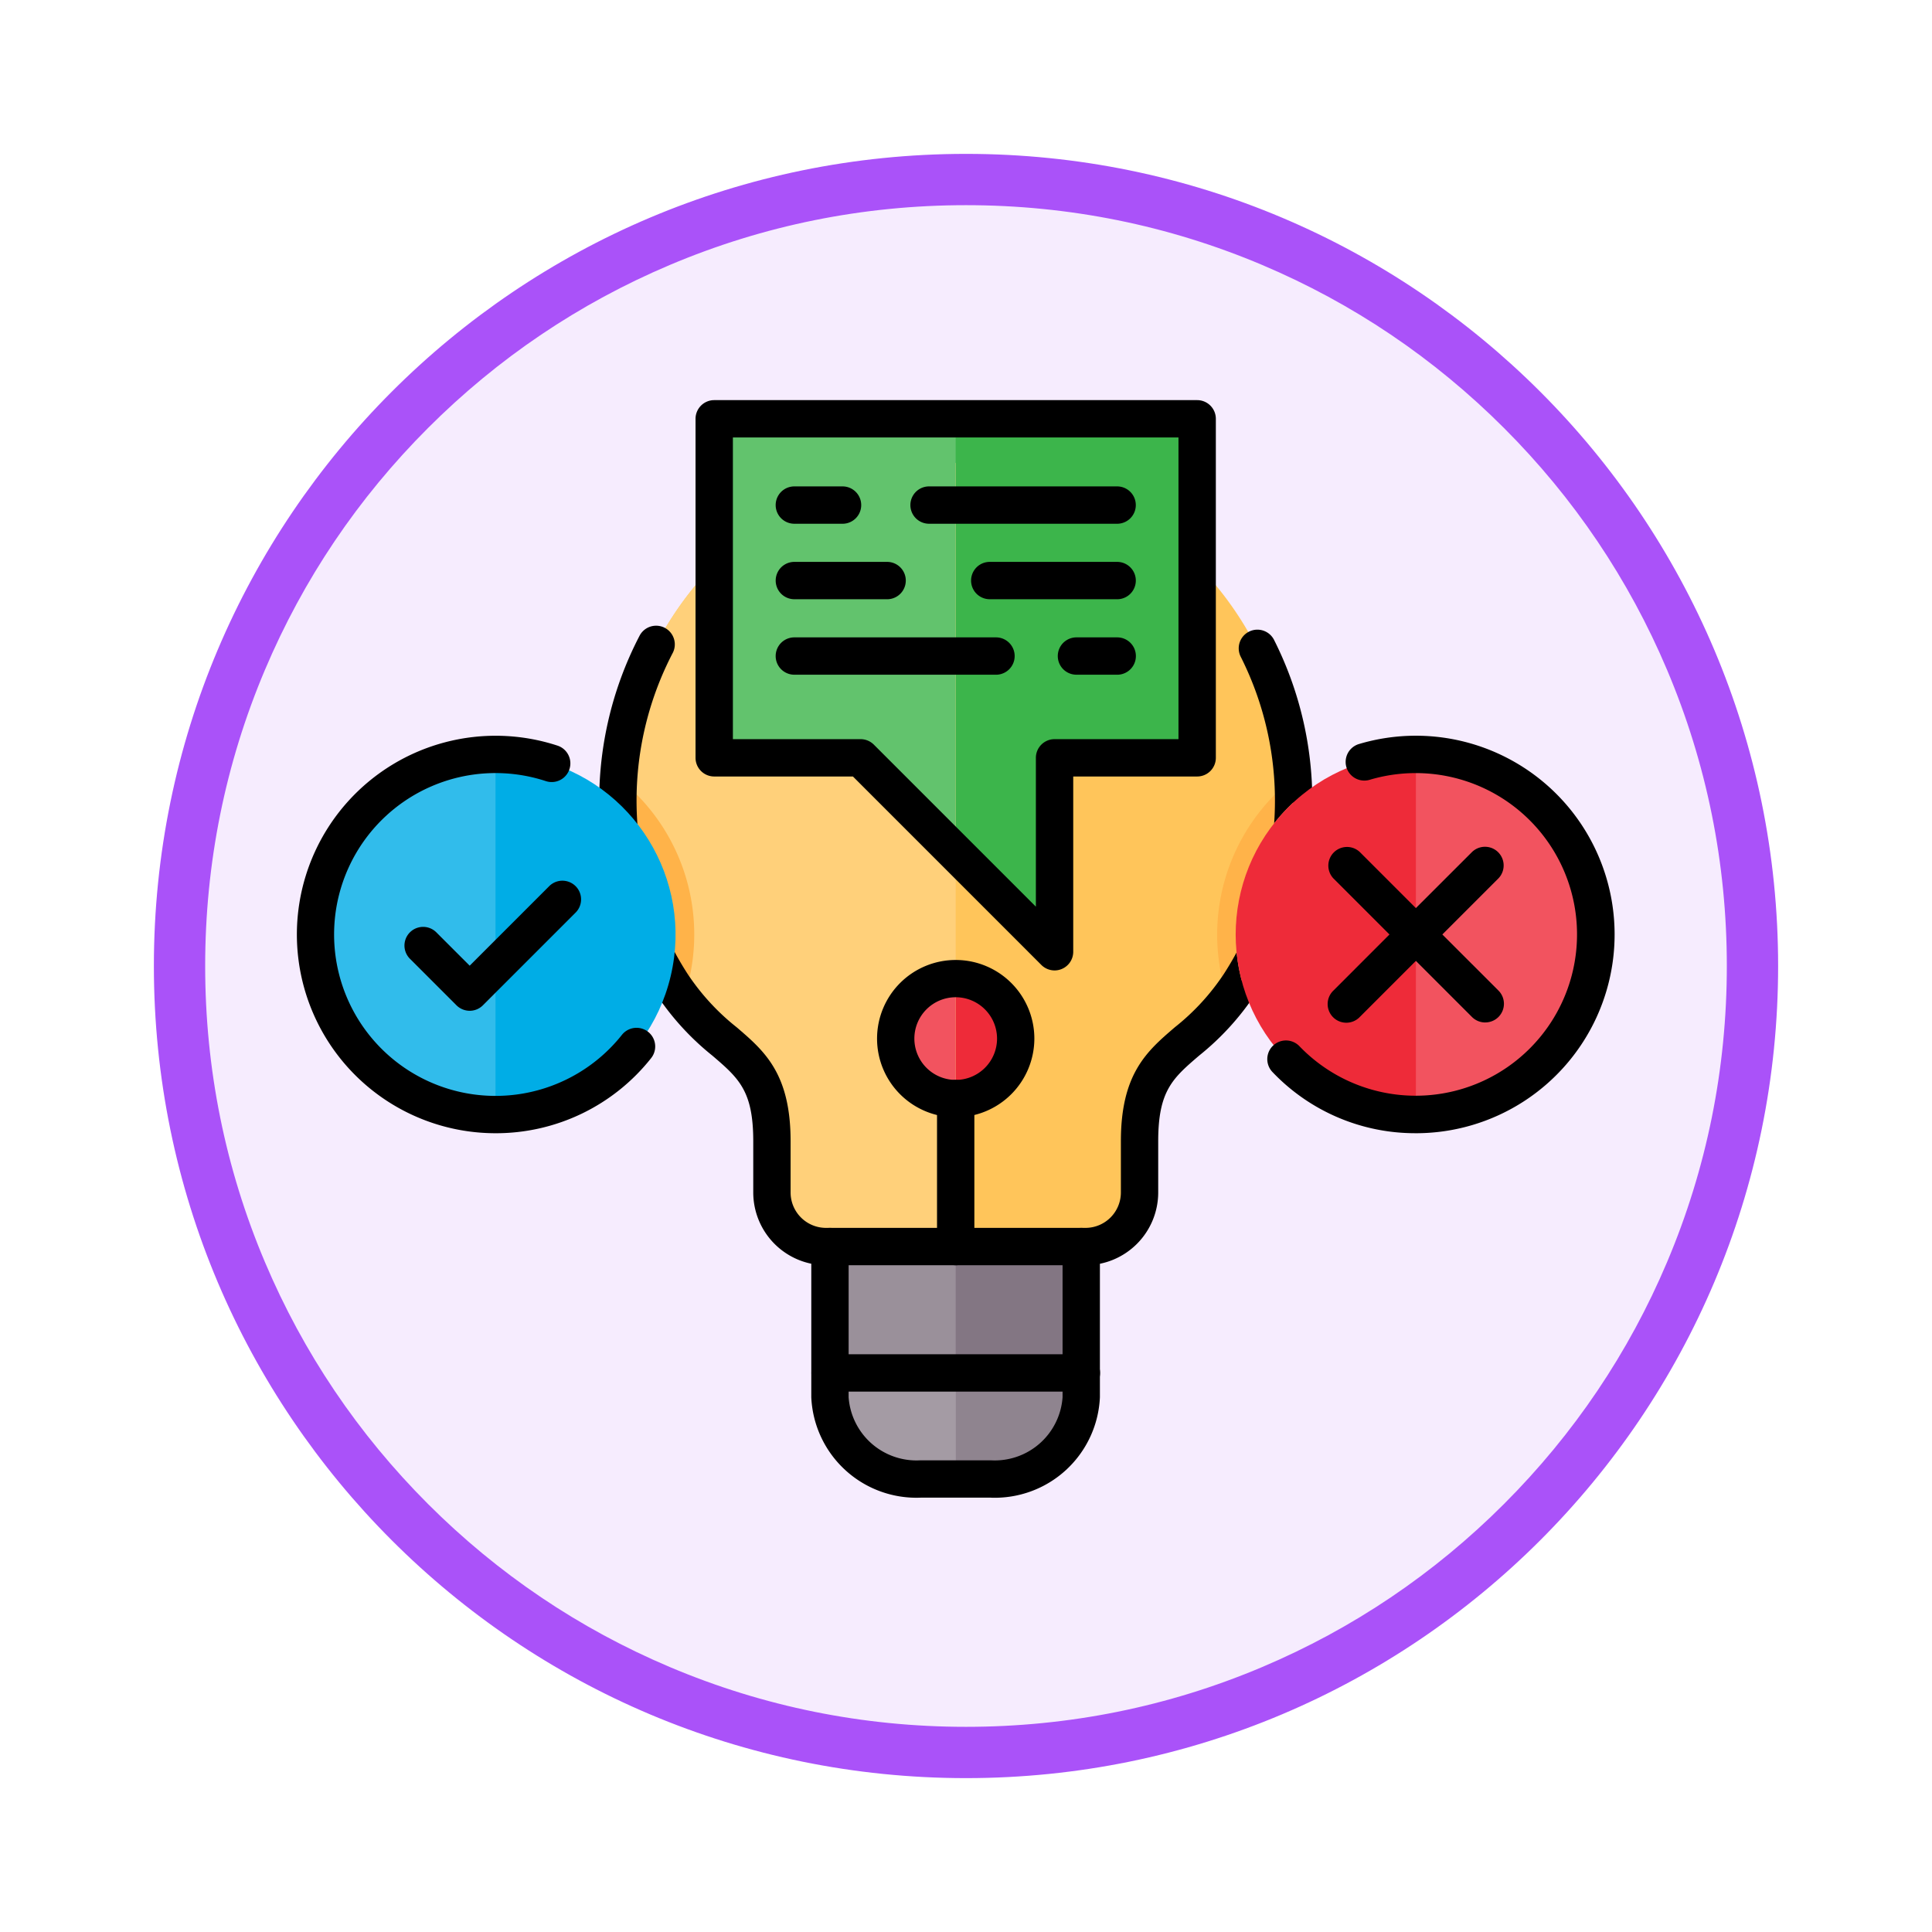 <svg xmlns="http://www.w3.org/2000/svg" xmlns:xlink="http://www.w3.org/1999/xlink" width="113" height="113" viewBox="0 0 113 113">
  <defs>
    <filter id="Trazado_982547" x="0" y="0" width="113" height="113" filterUnits="userSpaceOnUse">
      <feOffset dy="3" input="SourceAlpha"/>
      <feGaussianBlur stdDeviation="3" result="blur"/>
      <feFlood flood-opacity="0.161"/>
      <feComposite operator="in" in2="blur"/>
      <feComposite in="SourceGraphic"/>
    </filter>
  </defs>
  <g id="Grupo_1208461" data-name="Grupo 1208461" transform="translate(-4814 -1308.816)">
    <g id="Grupo_1208142" data-name="Grupo 1208142" transform="translate(3702 -4318.609)">
      <g id="Grupo_1202104" data-name="Grupo 1202104" transform="translate(0 -1149.226)">
        <g id="Grupo_1201923" data-name="Grupo 1201923" transform="translate(-4174.49 4856.378)">
          <g id="Grupo_1176928" data-name="Grupo 1176928" transform="translate(5295.49 1926.273)">
            <g id="Grupo_1172322" data-name="Grupo 1172322" transform="translate(0 0)">
              <g id="Grupo_1164700" data-name="Grupo 1164700">
                <g id="Grupo_1160931" data-name="Grupo 1160931">
                  <g id="Grupo_1160749" data-name="Grupo 1160749">
                    <g id="Grupo_1158891" data-name="Grupo 1158891">
                      <g id="Grupo_1157406" data-name="Grupo 1157406">
                        <g id="Grupo_1155793" data-name="Grupo 1155793">
                          <g id="Grupo_1154704" data-name="Grupo 1154704">
                            <g id="Grupo_1150790" data-name="Grupo 1150790">
                              <g id="Grupo_1154214" data-name="Grupo 1154214">
                                <g id="Grupo_1152583" data-name="Grupo 1152583">
                                  <g id="Grupo_1146973" data-name="Grupo 1146973">
                                    <g id="Grupo_1146954" data-name="Grupo 1146954">
                                      <g transform="matrix(1, 0, 0, 1, -9, -6)" filter="url(#Trazado_982547)">
                                        <g id="Trazado_982547-2" data-name="Trazado 982547" transform="translate(9 6)" fill="#f6ecfe">
                                          <path d="M 47.5 93.5 C 41.289 93.5 35.265 92.284 29.595 89.886 C 24.118 87.569 19.198 84.252 14.973 80.027 C 10.748 75.802 7.431 70.882 5.114 65.405 C 2.716 59.735 1.5 53.711 1.5 47.5 C 1.5 41.289 2.716 35.265 5.114 29.595 C 7.431 24.118 10.748 19.198 14.973 14.973 C 19.198 10.748 24.118 7.431 29.595 5.114 C 35.265 2.716 41.289 1.5 47.5 1.5 C 53.711 1.5 59.735 2.716 65.405 5.114 C 70.882 7.431 75.802 10.748 80.027 14.973 C 84.252 19.198 87.569 24.118 89.886 29.595 C 92.284 35.265 93.5 41.289 93.5 47.5 C 93.5 53.711 92.284 59.735 89.886 65.405 C 87.569 70.882 84.252 75.802 80.027 80.027 C 75.802 84.252 70.882 87.569 65.405 89.886 C 59.735 92.284 53.711 93.5 47.5 93.5 Z" stroke="none"/>
                                          <path d="M 47.5 3 C 41.491 3 35.664 4.176 30.18 6.496 C 24.881 8.737 20.122 11.946 16.034 16.034 C 11.946 20.121 8.737 24.881 6.496 30.179 C 4.176 35.664 3 41.491 3 47.5 C 3 53.509 4.176 59.336 6.496 64.82 C 8.737 70.119 11.946 74.878 16.034 78.966 C 20.122 83.054 24.881 86.263 30.18 88.504 C 35.664 90.824 41.491 92 47.5 92 C 53.509 92 59.336 90.824 64.821 88.504 C 70.119 86.263 74.878 83.054 78.966 78.966 C 83.054 74.878 86.263 70.119 88.504 64.82 C 90.824 59.336 92 53.509 92 47.5 C 92 41.491 90.824 35.664 88.504 30.179 C 86.263 24.881 83.054 20.121 78.966 16.034 C 74.878 11.946 70.119 8.737 64.821 6.496 C 59.336 4.176 53.509 3 47.5 3 M 47.5 0 C 73.734 0 95 21.266 95 47.5 C 95 73.733 73.734 95 47.5 95 C 21.266 95 7.62939453125e-06 73.733 7.62939453125e-06 47.5 C 7.62939453125e-06 21.266 21.266 0 47.5 0 Z" stroke="none" fill="#aa52f9"/>
                                        </g>
                                      </g>
                                    </g>
                                  </g>
                                </g>
                              </g>
                            </g>
                          </g>
                        </g>
                      </g>
                    </g>
                  </g>
                </g>
              </g>
            </g>
          </g>
        </g>
      </g>
    </g>
    <g id="quiz_18312550_1_" data-name="quiz_18312550 (1)" transform="translate(4820.858 1276.098)">
      <g id="Grupo_1208460" data-name="Grupo 1208460" transform="translate(28.189 56.121)">
        <path id="Trazado_1048432" data-name="Trazado 1048432" d="M152.713,124.8h-7.587a3.171,3.171,0,0,1-3.162-3.162v-3c0-5.522-3.032-4.826-5.867-9.221a19.759,19.759,0,1,1,33.231,0c-2.835,4.395-5.867,3.7-5.867,9.221v3A3.171,3.171,0,0,1,160.3,124.8Z" transform="translate(-131.863 -75.287)" fill="#ffc55a" fill-rule="evenodd"/>
        <path id="Trazado_1048433" data-name="Trazado 1048433" d="M224.922,364.423v8.813a5.073,5.073,0,0,1-5.295,4.781h-4.114a5.073,5.073,0,0,1-5.295-4.781v-8.813h14.7Z" transform="translate(-196.72 -314.915)" fill="#837683" fill-rule="evenodd"/>
        <path id="Trazado_1048434" data-name="Trazado 1048434" d="M224.922,410.444v1.423a5.073,5.073,0,0,1-5.295,4.781h-4.114a5.073,5.073,0,0,1-5.295-4.781v-1.423h14.7Z" transform="translate(-196.72 -353.546)" fill="#8f848f" fill-rule="evenodd"/>
        <path id="Trazado_1048435" data-name="Trazado 1048435" d="M168.516,82.752h7.9a.452.452,0,0,1,.331.137L187.155,93.3a.468.468,0,0,0,.8-.331V83.22a.469.469,0,0,1,.468-.468h7.4a.469.469,0,0,0,.468-.468V63.391a.469.469,0,0,0-.468-.468H168.516a.469.469,0,0,0-.468.468V82.284a.469.469,0,0,0,.468.468Z" transform="translate(-161.321 -61.831)" fill="#3cb54b" fill-rule="evenodd"/>
        <path id="Trazado_1048436" data-name="Trazado 1048436" d="M237.649,266.8a3.51,3.51,0,1,1-3.51,3.51A3.51,3.51,0,0,1,237.649,266.8Z" transform="translate(-216.799 -232.97)" fill="#ee2b39" fill-rule="evenodd"/>
        <path id="Trazado_1048437" data-name="Trazado 1048437" d="M192.312,99.211a.936.936,0,0,1,0-1.872h11.794a.936.936,0,1,1,0,1.872Zm0-8.831a.936.936,0,0,1,0-1.872h2.819a.936.936,0,0,1,0,1.872Zm7.885,0a.936.936,0,0,1,0-1.872h11a.936.936,0,0,1,0,1.872ZM192.312,94.8a.936.936,0,0,1,0-1.872h5.424a.936.936,0,0,1,0,1.872Zm11.432,0a.936.936,0,0,1,0-1.872h7.451a.936.936,0,0,1,0,1.872Zm5.067,4.415a.936.936,0,1,1,0-1.872h2.384a.936.936,0,0,1,0,1.872Z" transform="translate(-180.903 -83.307)" fill="#e6e6e6" fill-rule="evenodd"/>
        <path id="Trazado_1048438" data-name="Trazado 1048438" d="M152.713,124.8h-7.587a3.171,3.171,0,0,1-3.162-3.162v-3c0-5.522-3.032-4.826-5.867-9.221a19.762,19.762,0,0,1,16.616-30.455v45.841Z" transform="translate(-131.863 -75.287)" fill="#ffd07a" fill-rule="evenodd"/>
        <path id="Trazado_1048439" data-name="Trazado 1048439" d="M217.571,378.017h-2.057a5.073,5.073,0,0,1-5.295-4.781v-8.813h7.352v13.594Z" transform="translate(-196.72 -314.915)" fill="#9a909a" fill-rule="evenodd"/>
        <path id="Trazado_1048440" data-name="Trazado 1048440" d="M217.571,416.648h-2.057a5.073,5.073,0,0,1-5.295-4.781v-1.423h7.352v6.2Z" transform="translate(-196.72 -353.546)" fill="#a49ba4" fill-rule="evenodd"/>
        <path id="Trazado_1048441" data-name="Trazado 1048441" d="M168.516,82.751h7.9a.452.452,0,0,1,.331.137l5.423,5.423V62.922H168.516a.469.469,0,0,0-.468.468V82.283A.469.469,0,0,0,168.516,82.751Z" transform="translate(-161.321 -61.83)" fill="#62c36d" fill-rule="evenodd"/>
        <path id="Trazado_1048442" data-name="Trazado 1048442" d="M237.649,273.823a3.51,3.51,0,1,1,0-7.021Z" transform="translate(-216.799 -232.97)" fill="#f2535f" fill-rule="evenodd"/>
        <path id="Trazado_1048443" data-name="Trazado 1048443" d="M192.312,99.211a.936.936,0,0,1,0-1.872h9.441v1.872Zm9.441-8.831V88.508H200.2a.936.936,0,0,0,0,1.872Zm-9.441,0a.936.936,0,0,1,0-1.872h2.819a.936.936,0,0,1,0,1.872Zm0,4.415a.936.936,0,0,1,0-1.872h5.424a.936.936,0,0,1,0,1.872Z" transform="translate(-180.903 -83.307)" fill="#fff" fill-rule="evenodd"/>
        <path id="Trazado_1048444" data-name="Trazado 1048444" d="M136.776,206.874c-.226-.291-.453-.608-.678-.957a19.663,19.663,0,0,1-3.143-10.7c0-.436.016-.868.044-1.3a11.635,11.635,0,0,1,3.778,12.95Z" transform="translate(-131.863 -171.795)" fill="#ffb349" fill-rule="evenodd"/>
        <path id="Trazado_1048445" data-name="Trazado 1048445" d="M355.653,193.923c.028.429.044.861.044,1.3a19.664,19.664,0,0,1-3.143,10.7c-.225.35-.452.667-.678.957a11.634,11.634,0,0,1,3.778-12.951Z" transform="translate(-315.087 -171.795)" fill="#ffb349" fill-rule="evenodd"/>
        <path id="Trazado_1048446" data-name="Trazado 1048446" d="M154.6,175.529H139.42a4.258,4.258,0,0,1-4.253-4.253v-3c0-2.957-.85-3.685-2.393-5.008a15.692,15.692,0,0,1-3.3-3.621,20.878,20.878,0,0,1-.941-20.966,1.093,1.093,0,0,1,1.935,1.015,18.693,18.693,0,0,0,.841,18.766,13.472,13.472,0,0,0,2.885,3.147c1.624,1.391,3.157,2.705,3.157,6.666v3a2.072,2.072,0,0,0,2.069,2.069H154.6a2.072,2.072,0,0,0,2.069-2.069v-3c0-3.961,1.534-5.275,3.157-6.666a13.467,13.467,0,0,0,2.885-3.147,18.69,18.69,0,0,0,.975-18.508,1.092,1.092,0,1,1,1.949-.985,20.869,20.869,0,0,1-1.089,20.677,15.684,15.684,0,0,1-3.3,3.621c-1.543,1.323-2.394,2.051-2.394,5.008v3a4.258,4.258,0,0,1-4.253,4.253Z" transform="translate(-126.157 -124.93)" fill-rule="evenodd"/>
        <path id="Trazado_1048447" data-name="Trazado 1048447" d="M213.915,373.4H209.8a6.154,6.154,0,0,1-6.388-5.873v-8.813a1.092,1.092,0,0,1,2.184,0v8.813a3.977,3.977,0,0,0,4.2,3.689h4.113a3.975,3.975,0,0,0,4.2-3.689v-8.813a1.092,1.092,0,1,1,2.184,0v8.813a6.154,6.154,0,0,1-6.388,5.874Z" transform="translate(-191.008 -309.207)" fill-rule="evenodd"/>
        <path id="Trazado_1048448" data-name="Trazado 1048448" d="M219.211,405.828h-14.7a1.092,1.092,0,1,1,0-2.184h14.7a1.092,1.092,0,0,1,0,2.184Z" transform="translate(-191.008 -347.838)" fill-rule="evenodd"/>
        <path id="Trazado_1048449" data-name="Trazado 1048449" d="M163.429,75.95H170.9a1.1,1.1,0,0,1,.772.32l9.478,9.478V77.042a1.093,1.093,0,0,1,1.092-1.092h7.249V58.305H163.429V75.95Zm18.816,13.527a1.094,1.094,0,0,1-.774-.32L170.448,78.134h-8.112a1.093,1.093,0,0,1-1.092-1.092V57.213a1.093,1.093,0,0,1,1.092-1.092h28.248a1.093,1.093,0,0,1,1.092,1.092V77.042a1.093,1.093,0,0,1-1.092,1.092h-7.249V88.385a1.092,1.092,0,0,1-.674,1.009,1.08,1.08,0,0,1-.417.083Z" transform="translate(-155.61 -56.121)" fill-rule="evenodd"/>
        <path id="Trazado_1048450" data-name="Trazado 1048450" d="M250.291,314.561a1.093,1.093,0,0,1-1.092-1.092v-8.655a1.092,1.092,0,1,1,2.184,0v8.655a1.091,1.091,0,0,1-1.092,1.092Z" transform="translate(-229.441 -263.962)" fill-rule="evenodd"/>
        <path id="Trazado_1048451" data-name="Trazado 1048451" d="M231.939,262.185a2.418,2.418,0,1,0,2.418,2.418A2.422,2.422,0,0,0,231.939,262.185Zm0,7.021a4.6,4.6,0,1,1,4.6-4.6A4.609,4.609,0,0,1,231.939,269.206Z" transform="translate(-211.088 -227.261)" fill-rule="evenodd"/>
        <path id="Trazado_1048452" data-name="Trazado 1048452" d="M194.316,89.72H191.5a1.092,1.092,0,1,1,0-2.184h2.819a1.092,1.092,0,0,1,0,2.185Zm16.063,0h-11a1.092,1.092,0,1,1,0-2.184h11a1.092,1.092,0,0,1,0,2.185Z" transform="translate(-180.087 -82.49)" fill-rule="evenodd"/>
        <path id="Trazado_1048453" data-name="Trazado 1048453" d="M196.921,117.217H191.5a1.092,1.092,0,1,1,0-2.184h5.425a1.092,1.092,0,0,1,0,2.185Zm13.458,0h-7.451a1.092,1.092,0,0,1,0-2.184h7.451a1.092,1.092,0,0,1,0,2.185Z" transform="translate(-180.086 -105.572)" fill-rule="evenodd"/>
        <path id="Trazado_1048454" data-name="Trazado 1048454" d="M203.291,144.713H191.5a1.092,1.092,0,1,1,0-2.184h11.794a1.092,1.092,0,0,1,0,2.185Zm7.089,0H208a1.092,1.092,0,1,1,0-2.184h2.384a1.092,1.092,0,0,1,0,2.185Z" transform="translate(-180.087 -128.653)" fill-rule="evenodd"/>
        <path id="Trazado_1048455" data-name="Trazado 1048455" d="M361.4,202.642a19.662,19.662,0,0,1-3.028,10.412,10.545,10.545,0,0,1,3.028-10.413Z" transform="translate(-320.795 -179.113)" fill="#ffc55a" fill-rule="evenodd"/>
      </g>
      <circle id="Elipse_12558" data-name="Elipse 12558" cx="10.532" cy="10.532" r="10.532" transform="translate(61.052 87.378) rotate(-45)" fill="#ee2b39"/>
      <path id="Trazado_1048456" data-name="Trazado 1048456" d="M423.614,185.165a10.532,10.532,0,1,1,0,21.063Z" transform="translate(-347.658 -108.322)" fill="#f2535f" fill-rule="evenodd"/>
      <path id="Trazado_1048457" data-name="Trazado 1048457" d="M378.179,201.612a11.522,11.522,0,0,1-8.387-3.577,1.092,1.092,0,1,1,1.576-1.512,9.435,9.435,0,1,0,4.107-15.581,1.092,1.092,0,1,1-.624-2.093,11.625,11.625,0,1,1,3.328,22.764Z" transform="translate(-302.224 -102.614)" fill-rule="evenodd"/>
      <path id="Trazado_1048458" data-name="Trazado 1048458" d="M400.769,228.995a1.09,1.09,0,0,1-.773-.32l-3.281-3.281-3.281,3.281a1.092,1.092,0,1,1-1.544-1.544l3.28-3.281-3.28-3.281a1.092,1.092,0,0,1,1.543-1.544l3.281,3.281L400,219.024a1.092,1.092,0,0,1,1.544,1.544l-3.281,3.281,3.282,3.281a1.092,1.092,0,0,1-.772,1.864Z" transform="translate(-320.76 -136.475)" fill-rule="evenodd"/>
      <circle id="Elipse_12559" data-name="Elipse 12559" cx="10.532" cy="10.532" r="10.532" transform="translate(9.448 95.213) rotate(-76.7)" fill="#00ade6"/>
      <path id="Trazado_1048459" data-name="Trazado 1048459" d="M33.334,206.228a10.532,10.532,0,0,1,0-21.063Z" transform="translate(-11.21 -108.322)" fill="#31bceb" fill-rule="evenodd"/>
      <path id="Trazado_1048460" data-name="Trazado 1048460" d="M27.624,201.611a11.624,11.624,0,1,1,3.626-22.67,1.092,1.092,0,0,1-.68,2.076,9.441,9.441,0,1,0,4.447,14.841,1.092,1.092,0,0,1,1.71,1.359,11.574,11.574,0,0,1-9.1,4.394Z" transform="translate(-5.5 -102.612)" fill-rule="evenodd"/>
      <path id="Trazado_1048461" data-name="Trazado 1048461" d="M59.034,238.767a1.1,1.1,0,0,1-.772-.32l-2.723-2.723a1.092,1.092,0,1,1,1.545-1.544l1.95,1.95,4.651-4.651a1.092,1.092,0,0,1,1.545,1.545l-5.423,5.423a1.09,1.09,0,0,1-.772.32Z" transform="translate(-38.421 -146.93)" fill-rule="evenodd"/>
    </g>
  </g>
</svg>
